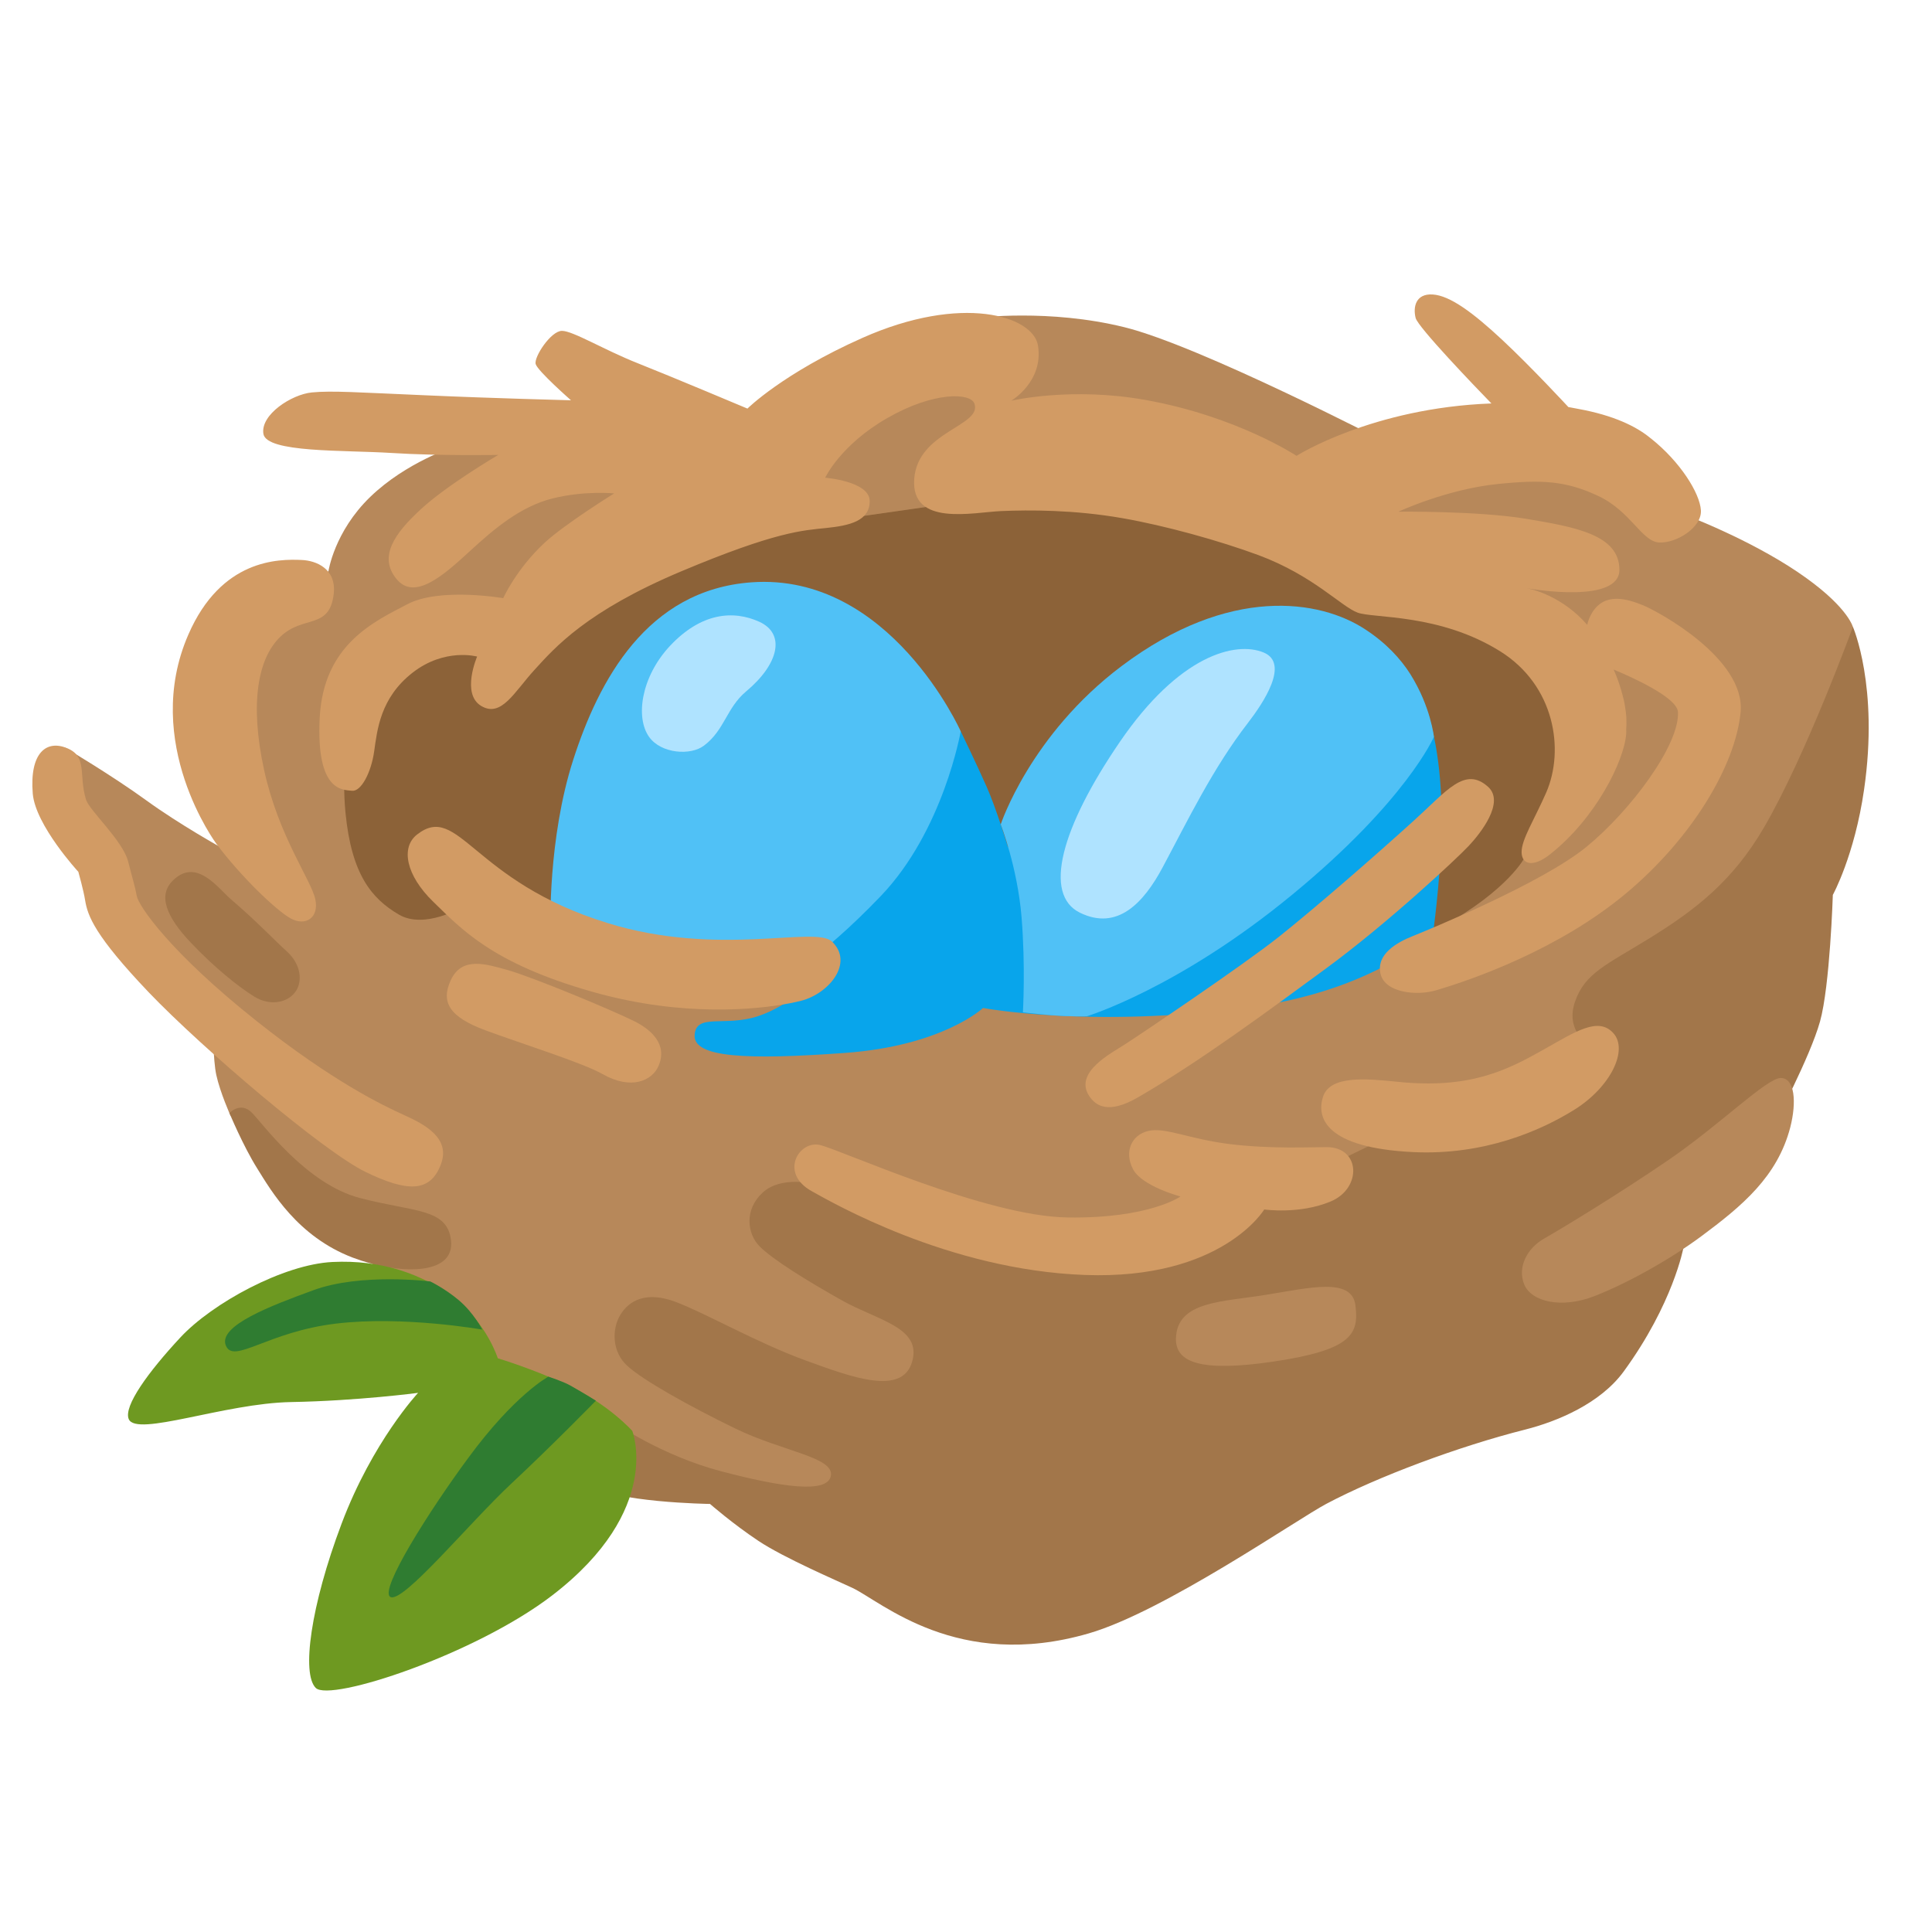 <svg style="enable-background:new 0 0 128 128;" viewBox="0 0 128 128" xmlns="http://www.w3.org/2000/svg" xmlns:xlink="http://www.w3.org/1999/xlink">
  <path d="M35.95,94.19l-9.12-7.66l-4.49-5.81l-7.07-6.81c0,0-0.68-1.51-0.94-2.69 c-0.22-1.02-0.22-3.25-0.22-3.25l-6.44-7.49l-2.23-5.31l-1.15-5.65c0,0,3.15,1.87,5.38,3.49s5.03,3.17,5.03,3.17l0.9-7.48l2.23-8.85 l3.93-2c0,0,0.38-2.62,2.77-4.93s5.54-3.31,5.54-3.31l12.86-0.77l11.01-0.85l10.78-6.93c0,0,4.77-0.62,9.78,0.62 s17.32,7.62,17.32,7.62l16.78,1l3.7,4.08c0,0,4.26,1.66,7.39,3.93c2.84,2.05,3.09,3.29,3.09,3.29l-3.01,14.19l-11.7,18.17 l-15.21,6.45L58.87,95.12l-2.98,5.1l-12.9-2.7L35.95,94.19z" style="fill:#B7885A;"/>
  <path d="M30.66,60.08c0,0-2.52,1.52-4.24,0.51c-1.8-1.06-3.13-2.65-3.53-6.74c-0.51-5.26,1.41-9.18,1.41-9.18 l4.91-3.08l4.24,0.77l10.69-8.18h13.09l5.39-0.77l14.82-0.77l20.79,5.97l7.22,8.66l-2.6,8.09l-1.83,1.44c0,0-1.06,2.14-5.51,4.61 c-2.36,1.31-4.5,2.51-4.5,2.51l-43.7,0.29L30.66,60.08z" style="fill:#8C6238;"/>
  <path d="M105.2,69.19c0,0-1.51-0.94-0.85-2.83s2.03-2.41,5-4.24c2.96-1.84,5.44-3.73,7.52-7.3 c2.8-4.81,5.89-13.29,5.89-13.29s1.73,3.95,0.74,10.78c-0.63,4.37-2.07,6.98-2.07,6.98s-0.19,6.03-0.85,8.39s-3.02,6.79-3.02,6.79 l-6.03,8.2c0,0-0.67,3.69-3.96,8.2c-1.56,2.13-4.42,3.31-6.51,3.84c-4.4,1.11-9.79,3.12-13.2,4.93c-1.94,1.03-10.78,7.15-15.74,8.58 c-8.69,2.52-13.72-2.11-15.65-3.02c-1-0.47-4.52-1.98-6.22-3.11c-1.7-1.13-3.21-2.45-3.21-2.45s-6.5-0.09-8.11-1.32 c-1.6-1.23,1.79-4.05,1.79-4.05s3.11,2.17,7.07,3.21s7.07,1.51,7.26,0.28c0.19-1.23-3.21-1.6-6.32-3.11 c-3.11-1.51-6.13-3.21-7.16-4.15c-1.04-0.94-1.04-2.45-0.47-3.39c0.57-0.94,1.7-1.6,3.68-0.85c1.98,0.75,5.38,2.7,8.58,3.87 c3.11,1.13,6.41,2.36,7.07,0.09s-2.26-2.73-4.62-4.05s-4.62-2.73-5.47-3.58s-1.04-2.45,0.19-3.58c1.23-1.13,3.39-0.57,3.39-0.57 l11.22,3.58l11.12,0.19l9.24-4.52l3.11-0.75l3.49-1.7L105.2,69.19z" style="fill:#A2764A;"/>
  <path d="M15.2,73.74c0,0,0.73-0.78,1.48-0.03c0.75,0.75,3.58,4.72,7.16,5.66c3.58,0.94,5.79,0.66,6.04,2.8 c0.28,2.42-3.59,2.26-6.51,1.15c-3.65-1.39-5.39-4.4-6.33-5.91C16.1,75.91,15.2,73.74,15.2,73.74z" style="fill:#A2764A;"/>
  <path d="M11.47,58.32c-1.04,1-0.44,2.43,1.16,4.12s3.2,2.96,4.22,3.59c1.02,0.63,2.23,0.44,2.77-0.39 c0.41-0.64,0.34-1.75-0.63-2.62c-0.79-0.71-1.94-1.94-3.69-3.44C14.44,58.84,13.02,56.81,11.47,58.32z" style="fill:#A2764A;"/>
  <path d="M77.91,88.66c-0.05,1.63,1.68,2.25,6.45,1.55c5.28-0.78,5.67-1.86,5.44-3.73s-3.03-1.16-5.9-0.7 C81.01,86.26,77.99,86.18,77.91,88.66z" style="fill:#B7885A;"/>
  <path d="M117.98,71.42c-0.93,0-4.04,3.11-7.45,5.44s-7.14,4.58-8.23,5.2c-1.09,0.62-1.79,1.86-1.32,3.03 c0.47,1.16,2.48,1.63,4.66,0.78c2.17-0.85,4.98-2.41,7.07-3.96c2.72-2.02,5.05-3.96,5.9-7.22 C119.04,73.01,118.91,71.42,117.98,71.42z" style="fill:#B7885A;"/>
  <path d="M54.8,54.56l8.85-6.11c0,0,1.1,2.27,1.72,3.68c0.63,1.41,1.41,3.99,1.41,3.99l27.14-10.55 c0,0,1.82,2.95,1.57,10.02c-0.11,3.13-0.54,6.19-0.54,6.19s-3.74,3.88-12.43,5c-10.36,1.34-17.39,0-17.39,0s-2.66,2.51-9.16,2.98 c-6.5,0.47-10.02,0.31-9.95-1.17c0.08-1.49,1.96-0.55,4.15-1.25c2.19-0.7,3.99-2.58,3.99-2.58L54.8,54.56z" style="fill:#08A5EB;"/>
  <path d="M90.47,41.71c-3.02-2-9.04-2.93-16.15,2.41c-6.07,4.56-8.02,10.5-8.02,10.5s1.11,2.84,1.38,6.14 c0.27,3.26,0.09,6.31,0.09,6.31s1.04,0.12,1.88,0.19c1.43,0.11,2.36,0.07,2.36,0.07s6.08-1.85,13.62-8.07 C93.18,53.05,95,48.82,95,48.82s-0.2-1.97-1.55-4.14C92.8,43.65,91.83,42.6,90.47,41.71z" style="fill:#50C1F6;"/>
  <path d="M83.72,43.23c-1.87-0.77-5.6,0.18-9.52,5.91s-5.1,10.13-2.65,11.33c2.47,1.21,4.21-0.63,5.48-3.01 c1.67-3.12,3.31-6.54,5.66-9.58C83.69,46.58,85.46,43.95,83.72,43.23z" style="fill:#AFE3FF;"/>
  <path d="M36.47,61.48c0,0-0.18-5.91,1.51-11.15c1.69-5.24,4.87-11.25,11.81-11.75 c9.16-0.66,13.86,9.87,13.86,9.87s-1.14,6.58-5.3,10.92s-6.51,5.42-6.51,5.42l-12.17-1.02L36.47,61.48z" style="fill:#50C1F6;"/>
  <path d="M43.01,48.83c-0.93-1.29-0.53-3.99,1.37-6.03c2.08-2.22,4.21-2.39,5.94-1.6 c1.73,0.8,1.29,2.79-0.89,4.61c-1.3,1.09-1.42,2.56-2.79,3.59C45.76,50.07,43.81,49.94,43.01,48.83z" style="fill:#AFE3FF;"/>
  <path d="M72.16,72.61c0.44,0.67,1.28,1.22,3.22,0.1c4.12-2.38,8.81-5.86,12.45-8.53 c4.12-3.02,8.68-7.29,9.47-8.13c0.79-0.84,2.42-2.9,1.29-3.92c-1.54-1.39-2.75,0.28-4.91,2.23c-2.68,2.43-6.5,5.75-8.93,7.69 c-2.43,1.93-9.37,6.6-10.22,7.14C73.7,69.74,71.12,71.03,72.16,72.61z" style="fill:#D29B64;"/>
  <path d="M27.63,55.29c-1.09,0.85-0.74,2.7,1.08,4.46c1.82,1.76,3.85,4.05,10.47,5.94 c0.83,0.24,1.64,0.43,2.42,0.59c5.5,1.11,9.89,0.43,11.49,0.02c1.82-0.47,3.51-2.5,2.03-3.92c-1.11-1.06-7.51,1.05-14.85-1.22 C31.27,58.4,30.4,53.13,27.63,55.29z" style="fill:#D29B64;"/>
  <path d="M29.86,64.95c-0.67,1.46-0.07,2.43,2.3,3.31s6.42,2.14,7.76,2.9c1.9,1.08,3.29,0.44,3.71-0.54 c0.61-1.42-0.47-2.4-1.62-2.97c-1.49-0.74-6.68-2.9-8.37-3.38C32.22,63.88,30.6,63.33,29.86,64.95z" style="fill:#D29B64;"/>
  <path d="M87.65,72.67c-0.44,1.39,0.17,3.38,5.99,3.66c4.67,0.22,8.42-1.4,10.7-2.83 c2.38-1.5,3.55-3.94,2.55-5.05s-2.5-0.11-4.66,1.11c-2.4,1.35-4.88,2.61-9.65,2.11C90.5,71.46,88.12,71.23,87.65,72.67z" style="fill:#D29B64;"/>
  <path d="M78.21,79.27c0,0-2.54-0.67-3.14-1.8c-0.6-1.13-0.13-2.27,1-2.54c1.13-0.27,2.67,0.53,5.41,0.87 c2.74,0.33,5.27,0.2,6.41,0.2c2.27,0,2.34,2.74,0.27,3.6c-2.07,0.87-4.4,0.53-4.4,0.53s-2.8,4.67-11.88,4.34 c-9.08-0.33-16.83-4.85-18.08-5.54c-2.2-1.2-0.87-3.4,0.53-3.07c1.4,0.33,11.01,4.74,16.42,4.8C76.14,80.74,78.21,79.27,78.21,79.27 z" style="fill:#D29B64;"/>
  <path d="M29.2,77.17c-0.71,1.84-2.22,1.82-5.01,0.46c-2.79-1.37-10.75-8.14-14.34-11.89 c-3.58-3.76-4.04-5.06-4.21-6.09C5.54,59,5.19,57.76,5.19,57.76s-2.84-3.08-3.02-5.18C1.95,49.85,3.09,49,4.45,49.57 c1.37,0.57,0.74,1.76,1.25,3.41c0.23,0.73,2.45,2.73,2.79,4.1c0.27,1.07,0.46,1.65,0.57,2.28s2.16,3.7,7.97,8.31 c5.01,3.98,8.36,5.58,9.73,6.2S29.89,75.4,29.2,77.17z" style="fill:#D29B64;"/>
  <path d="M14.34,55.91c0,0-4.99-6.7-1.86-13.87c2.18-5.01,5.97-5.01,7.51-4.94c0.96,0.04,2.31,0.58,2.12,2.25 c-0.28,2.39-2.02,1.38-3.53,2.83c-1.48,1.41-2.05,4.37-1.09,8.8c0.96,4.43,3.13,7.32,3.4,8.6c0.26,1.22-0.64,1.8-1.61,1.28 S15.94,58.05,14.34,55.91z" style="fill:#D29B64;"/>
  <path d="M27.7,92.28c0,0-3.02,3.23-5.07,8.67c-2.05,5.44-2.66,9.94-1.71,10.88 c0.95,0.95,10.57-2.21,15.69-6.15c7.35-5.66,5.28-10.88,5.28-10.88s-1.55-1.75-4.23-3.01c-2.33-1.1-4.68-1.8-4.68-1.8 s-0.71-2.29-2.84-3.94c-2.13-1.66-4.89-2.6-8.12-2.44s-7.94,2.71-10.07,5c-2.13,2.29-3.78,4.56-3.42,5.41 c0.51,1.2,6.34-1.05,10.75-1.13C23.71,92.81,27.7,92.28,27.7,92.28z" style="fill:#6E9921;"/>
  <path d="M25.86,105.8c0.82,0.47,5.25-4.93,8.04-7.53c2.73-2.55,5.58-5.47,5.58-5.47s-0.87-0.54-1.7-1.01 c-0.52-0.29-1.45-0.58-1.45-0.58s-2.21,1.16-5.32,5.4C28.47,100.05,25.1,105.36,25.86,105.8z" style="fill:#2F7C31;"/>
  <path d="M14.96,89.14c0.51,1.27,2.75-0.91,7.32-1.45c4.44-0.53,9.67,0.4,9.67,0.4S31.4,87,30.43,86.17 c-0.94-0.8-1.92-1.27-1.92-1.27s-4.6-0.58-7.75,0.58C17.97,86.5,14.44,87.83,14.96,89.14z" style="fill:#2F7C31;"/>
  <path d="M108.83,40.09c-1-0.4-2.49-0.88-3.34,0.49c-0.18,0.29-0.28,0.57-0.33,0.82 c-1.68-1.93-3.68-2.37-4.01-2.43c0.5,0.09,6.14,1.02,6.14-1.22c0-2.34-2.98-2.84-6.19-3.38c-3.21-0.53-8.45-0.47-8.45-0.47 s3.17-1.48,6.55-1.83c2.99-0.31,4.56-0.21,6.69,0.79c2.14,1,2.88,3.01,4.02,3.08c1.14,0.07,2.85-0.99,2.78-2.13 c-0.07-1.14-1.37-3.22-3.31-4.76c-0.03-0.02-0.06-0.04-0.09-0.07c-0.89-0.72-2.36-1.46-4.73-1.89c-0.4-0.08-0.65-0.12-0.65-0.12 s-2.44-2.64-4.38-4.45s-3.47-2.94-4.61-3.01c-1.14-0.07-1.31,0.85-1.13,1.56c0.16,0.61,3.91,4.52,5.02,5.66 c-7.9,0.29-12.91,3.47-12.91,3.47s-3.96-2.62-10-3.7C70.97,25.61,67,26.55,67,26.55s2.15-1.27,1.77-3.65 c-0.31-1.98-5.06-3.44-11.64-0.51c-5.26,2.34-7.61,4.68-7.61,4.68s-5.08-2.14-7.28-3.01c-2.2-0.87-4.28-2.14-5.01-2.14 s-1.87,1.74-1.74,2.2s2.34,2.4,2.34,2.4s-5.14-0.13-9.62-0.33C23.73,26,22,25.87,20.66,26c-1.34,0.13-3.41,1.47-3.21,2.74 s5.34,1.07,8.48,1.27c3.14,0.2,7.08,0.13,7.08,0.13s-3.41,2-5.14,3.61c-1.74,1.6-2.81,3.14-1.6,4.61c1.2,1.47,3.14-0.27,4.81-1.8 c1.67-1.54,3.41-3.01,5.54-3.54c2.14-0.53,4.07-0.33,4.07-0.33s-3.26,2.02-4.61,3.27c-1.89,1.76-2.74,3.67-2.74,3.67 s-4.21-0.73-6.35,0.4s-5.57,2.63-5.81,7.55c-0.24,4.9,1.54,4.74,2.14,4.81c0.6,0.07,1.27-1.2,1.47-2.61s0.4-3.54,2.54-5.21 c2.14-1.67,4.28-1.07,4.28-1.07s-1.07,2.47,0.27,3.27c1.34,0.8,2.2-0.94,3.54-2.4c1.34-1.47,3.44-3.88,9.72-6.52 c6.28-2.64,8.06-2.71,9.61-2.87c1.55-0.16,2.87-0.47,2.87-1.78c0-1.32-2.95-1.55-2.95-1.55s1.01-2.17,4.11-3.95 c3.1-1.78,5.5-1.67,5.77-0.98c0.57,1.51-3.75,1.83-3.98,5.01s3.89,2.21,5.76,2.13c1.86-0.08,4.84-0.09,8.03,0.47 c2.87,0.5,6.45,1.5,9.02,2.45c3.65,1.36,5.49,3.42,6.57,3.81s5.42,0.05,9.44,2.56c3.62,2.26,4.28,6.53,3.05,9.36 c-0.78,1.78-1.64,3.11-1.63,3.95c0.01,0.84,0.78,1.01,1.86,0.16c3.06-2.4,4.94-6.22,5.07-8c0.01-0.11,0-0.19,0-0.3 c0.02-0.22,0.02-0.46,0.01-0.7c0-0.06,0-0.13-0.01-0.19c-0.01-0.18-0.04-0.37-0.07-0.56c-0.02-0.16-0.05-0.32-0.08-0.46 c-0.03-0.13-0.07-0.26-0.1-0.39c-0.03-0.09-0.05-0.18-0.07-0.26c-0.13-0.44-0.29-0.9-0.51-1.4c1.15,0.48,4.22,1.84,4.26,2.82 c0.11,2.17-3.14,6.54-6.08,8.94c-2.94,2.4-10.52,5.51-11.52,5.91c-1,0.4-2.43,1.19-2.1,2.51c0.31,1.24,2.39,1.45,3.67,1.07 c2.49-0.73,8.14-2.72,12.55-6.39c4.41-3.67,7.29-8.5,7.63-12.04C115.65,43.63,109.83,40.49,108.83,40.09z" style="fill:#D29B64;"/>
</svg>